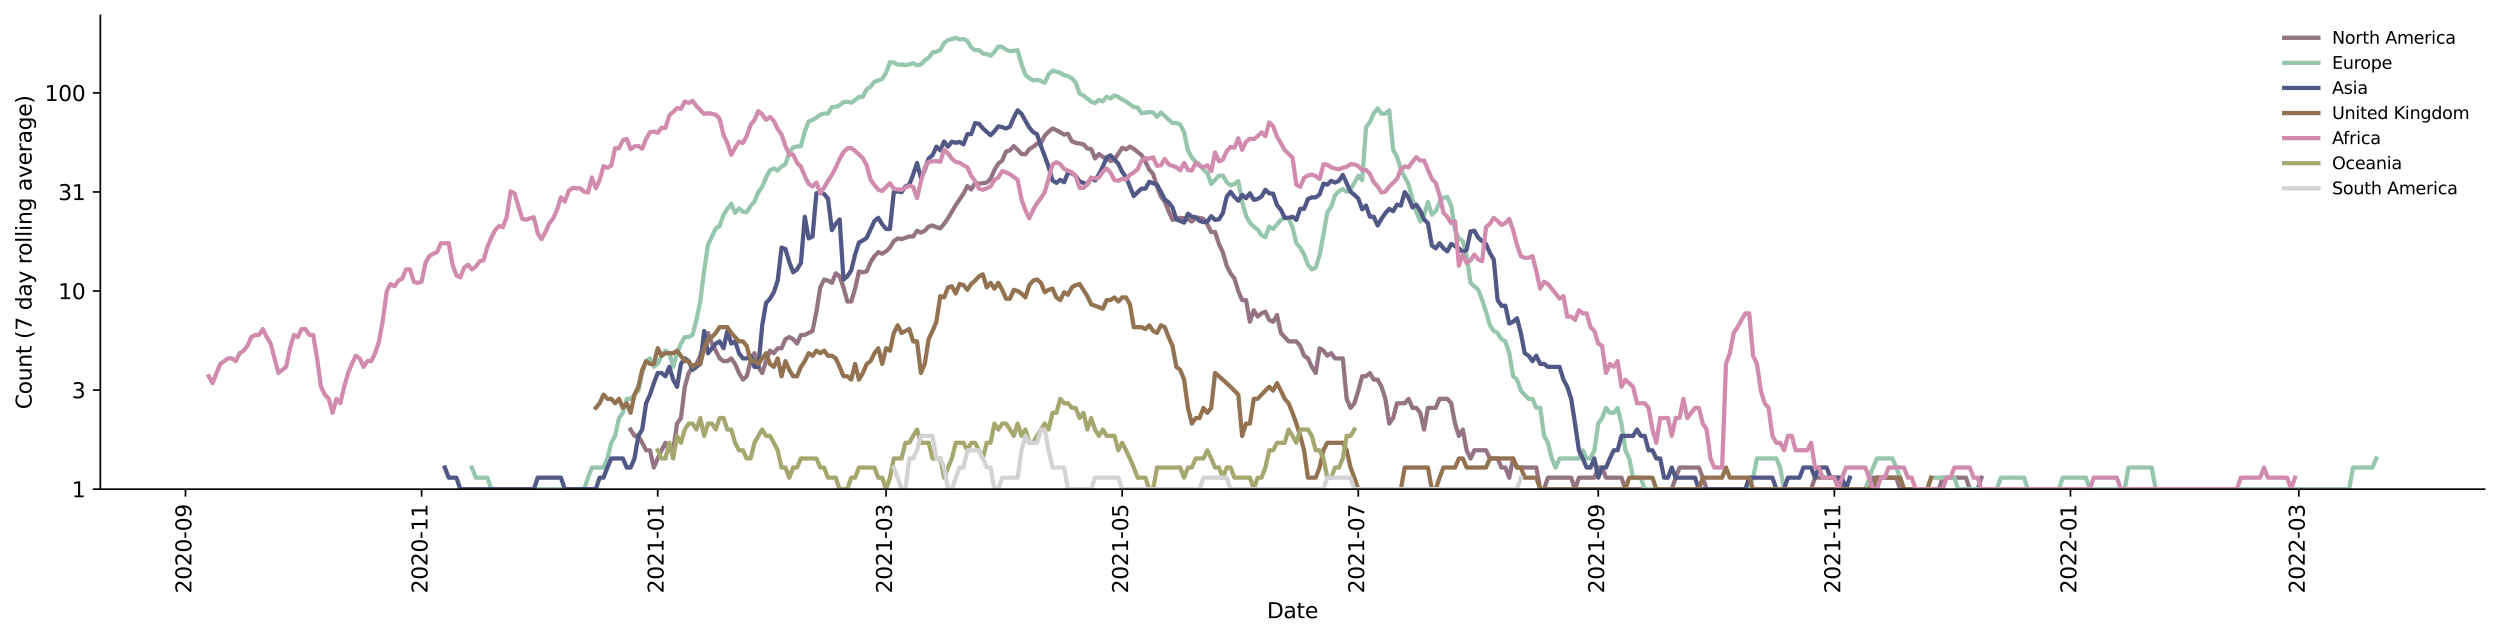 <?xml version="1.0" encoding="utf-8" standalone="no"?>
<!DOCTYPE svg PUBLIC "-//W3C//DTD SVG 1.1//EN"
  "http://www.w3.org/Graphics/SVG/1.1/DTD/svg11.dtd">
<svg xmlns:xlink="http://www.w3.org/1999/xlink" width="1170.166pt" height="298.621pt" viewBox="0 0 1170.166 298.621" xmlns="http://www.w3.org/2000/svg" version="1.1">
 <defs>
  <style type="text/css">*{stroke-linejoin: round; stroke-linecap: butt}</style>
 </defs>
 <g id="figure_1">
  <g id="patch_1">
   <path d="M 0 298.621 
L 1170.166 298.621 
L 1170.166 0 
L 0 0 
z
" style="fill: #ffffff"/>
  </g>
  <g id="axes_1">
   <g id="patch_2">
    <path d="M 46.966 228.96 
L 1162.966 228.96 
L 1162.966 7.2 
L 46.966 7.2 
z
" style="fill: #ffffff"/>
   </g>
   <g id="matplotlib.axis_1">
    <g id="xtick_1">
     <g id="line2d_1">
      <defs>
       <path id="m100b9bb8a9" d="M 0 0 
L 0 3.5 
" style="stroke: #000000; stroke-width: 0.8"/>
      </defs>
      <g>
       <use xlink:href="#m100b9bb8a9" x="86.823" y="228.96" style="stroke: #000000; stroke-width: 0.8"/>
      </g>
     </g>
     <g id="text_1">
      <!-- 2020-09 -->
      <g transform="translate(89.582 277.743)rotate(-90)scale(0.1 -0.1)">
       <defs>
        <path id="DejaVuSans-32" d="M 1228 531 
L 3431 531 
L 3431 0 
L 469 0 
L 469 531 
Q 828 903 1448 1529 
Q 2069 2156 2228 2338 
Q 2531 2678 2651 2914 
Q 2772 3150 2772 3378 
Q 2772 3750 2511 3984 
Q 2250 4219 1831 4219 
Q 1534 4219 1204 4116 
Q 875 4013 500 3803 
L 500 4441 
Q 881 4594 1212 4672 
Q 1544 4750 1819 4750 
Q 2544 4750 2975 4387 
Q 3406 4025 3406 3419 
Q 3406 3131 3298 2873 
Q 3191 2616 2906 2266 
Q 2828 2175 2409 1742 
Q 1991 1309 1228 531 
z
" transform="scale(0.016)"/>
        <path id="DejaVuSans-30" d="M 2034 4250 
Q 1547 4250 1301 3770 
Q 1056 3291 1056 2328 
Q 1056 1369 1301 889 
Q 1547 409 2034 409 
Q 2525 409 2770 889 
Q 3016 1369 3016 2328 
Q 3016 3291 2770 3770 
Q 2525 4250 2034 4250 
z
M 2034 4750 
Q 2819 4750 3233 4129 
Q 3647 3509 3647 2328 
Q 3647 1150 3233 529 
Q 2819 -91 2034 -91 
Q 1250 -91 836 529 
Q 422 1150 422 2328 
Q 422 3509 836 4129 
Q 1250 4750 2034 4750 
z
" transform="scale(0.016)"/>
        <path id="DejaVuSans-2d" d="M 313 2009 
L 1997 2009 
L 1997 1497 
L 313 1497 
L 313 2009 
z
" transform="scale(0.016)"/>
        <path id="DejaVuSans-39" d="M 703 97 
L 703 672 
Q 941 559 1184 500 
Q 1428 441 1663 441 
Q 2288 441 2617 861 
Q 2947 1281 2994 2138 
Q 2813 1869 2534 1725 
Q 2256 1581 1919 1581 
Q 1219 1581 811 2004 
Q 403 2428 403 3163 
Q 403 3881 828 4315 
Q 1253 4750 1959 4750 
Q 2769 4750 3195 4129 
Q 3622 3509 3622 2328 
Q 3622 1225 3098 567 
Q 2575 -91 1691 -91 
Q 1453 -91 1209 -44 
Q 966 3 703 97 
z
M 1959 2075 
Q 2384 2075 2632 2365 
Q 2881 2656 2881 3163 
Q 2881 3666 2632 3958 
Q 2384 4250 1959 4250 
Q 1534 4250 1286 3958 
Q 1038 3666 1038 3163 
Q 1038 2656 1286 2365 
Q 1534 2075 1959 2075 
z
" transform="scale(0.016)"/>
       </defs>
       <use xlink:href="#DejaVuSans-32"/>
       <use xlink:href="#DejaVuSans-30" x="63.623"/>
       <use xlink:href="#DejaVuSans-32" x="127.246"/>
       <use xlink:href="#DejaVuSans-30" x="190.869"/>
       <use xlink:href="#DejaVuSans-2d" x="254.492"/>
       <use xlink:href="#DejaVuSans-30" x="290.576"/>
       <use xlink:href="#DejaVuSans-39" x="354.199"/>
      </g>
     </g>
    </g>
    <g id="xtick_2">
     <g id="line2d_2">
      <g>
       <use xlink:href="#m100b9bb8a9" x="197.336" y="228.96" style="stroke: #000000; stroke-width: 0.8"/>
      </g>
     </g>
     <g id="text_2">
      <!-- 2020-11 -->
      <g transform="translate(200.095 277.743)rotate(-90)scale(0.1 -0.1)">
       <defs>
        <path id="DejaVuSans-31" d="M 794 531 
L 1825 531 
L 1825 4091 
L 703 3866 
L 703 4441 
L 1819 4666 
L 2450 4666 
L 2450 531 
L 3481 531 
L 3481 0 
L 794 0 
L 794 531 
z
" transform="scale(0.016)"/>
       </defs>
       <use xlink:href="#DejaVuSans-32"/>
       <use xlink:href="#DejaVuSans-30" x="63.623"/>
       <use xlink:href="#DejaVuSans-32" x="127.246"/>
       <use xlink:href="#DejaVuSans-30" x="190.869"/>
       <use xlink:href="#DejaVuSans-2d" x="254.492"/>
       <use xlink:href="#DejaVuSans-31" x="290.576"/>
       <use xlink:href="#DejaVuSans-31" x="354.199"/>
      </g>
     </g>
    </g>
    <g id="xtick_3">
     <g id="line2d_3">
      <g>
       <use xlink:href="#m100b9bb8a9" x="307.849" y="228.96" style="stroke: #000000; stroke-width: 0.8"/>
      </g>
     </g>
     <g id="text_3">
      <!-- 2021-01 -->
      <g transform="translate(310.608 277.743)rotate(-90)scale(0.1 -0.1)">
       <use xlink:href="#DejaVuSans-32"/>
       <use xlink:href="#DejaVuSans-30" x="63.623"/>
       <use xlink:href="#DejaVuSans-32" x="127.246"/>
       <use xlink:href="#DejaVuSans-31" x="190.869"/>
       <use xlink:href="#DejaVuSans-2d" x="254.492"/>
       <use xlink:href="#DejaVuSans-30" x="290.576"/>
       <use xlink:href="#DejaVuSans-31" x="354.199"/>
      </g>
     </g>
    </g>
    <g id="xtick_4">
     <g id="line2d_4">
      <g>
       <use xlink:href="#m100b9bb8a9" x="414.738" y="228.96" style="stroke: #000000; stroke-width: 0.8"/>
      </g>
     </g>
     <g id="text_4">
      <!-- 2021-03 -->
      <g transform="translate(417.498 277.743)rotate(-90)scale(0.1 -0.1)">
       <defs>
        <path id="DejaVuSans-33" d="M 2597 2516 
Q 3050 2419 3304 2112 
Q 3559 1806 3559 1356 
Q 3559 666 3084 287 
Q 2609 -91 1734 -91 
Q 1441 -91 1130 -33 
Q 819 25 488 141 
L 488 750 
Q 750 597 1062 519 
Q 1375 441 1716 441 
Q 2309 441 2620 675 
Q 2931 909 2931 1356 
Q 2931 1769 2642 2001 
Q 2353 2234 1838 2234 
L 1294 2234 
L 1294 2753 
L 1863 2753 
Q 2328 2753 2575 2939 
Q 2822 3125 2822 3475 
Q 2822 3834 2567 4026 
Q 2313 4219 1838 4219 
Q 1578 4219 1281 4162 
Q 984 4106 628 3988 
L 628 4550 
Q 988 4650 1302 4700 
Q 1616 4750 1894 4750 
Q 2613 4750 3031 4423 
Q 3450 4097 3450 3541 
Q 3450 3153 3228 2886 
Q 3006 2619 2597 2516 
z
" transform="scale(0.016)"/>
       </defs>
       <use xlink:href="#DejaVuSans-32"/>
       <use xlink:href="#DejaVuSans-30" x="63.623"/>
       <use xlink:href="#DejaVuSans-32" x="127.246"/>
       <use xlink:href="#DejaVuSans-31" x="190.869"/>
       <use xlink:href="#DejaVuSans-2d" x="254.492"/>
       <use xlink:href="#DejaVuSans-30" x="290.576"/>
       <use xlink:href="#DejaVuSans-33" x="354.199"/>
      </g>
     </g>
    </g>
    <g id="xtick_5">
     <g id="line2d_5">
      <g>
       <use xlink:href="#m100b9bb8a9" x="525.251" y="228.96" style="stroke: #000000; stroke-width: 0.8"/>
      </g>
     </g>
     <g id="text_5">
      <!-- 2021-05 -->
      <g transform="translate(528.011 277.743)rotate(-90)scale(0.1 -0.1)">
       <defs>
        <path id="DejaVuSans-35" d="M 691 4666 
L 3169 4666 
L 3169 4134 
L 1269 4134 
L 1269 2991 
Q 1406 3038 1543 3061 
Q 1681 3084 1819 3084 
Q 2600 3084 3056 2656 
Q 3513 2228 3513 1497 
Q 3513 744 3044 326 
Q 2575 -91 1722 -91 
Q 1428 -91 1123 -41 
Q 819 9 494 109 
L 494 744 
Q 775 591 1075 516 
Q 1375 441 1709 441 
Q 2250 441 2565 725 
Q 2881 1009 2881 1497 
Q 2881 1984 2565 2268 
Q 2250 2553 1709 2553 
Q 1456 2553 1204 2497 
Q 953 2441 691 2322 
L 691 4666 
z
" transform="scale(0.016)"/>
       </defs>
       <use xlink:href="#DejaVuSans-32"/>
       <use xlink:href="#DejaVuSans-30" x="63.623"/>
       <use xlink:href="#DejaVuSans-32" x="127.246"/>
       <use xlink:href="#DejaVuSans-31" x="190.869"/>
       <use xlink:href="#DejaVuSans-2d" x="254.492"/>
       <use xlink:href="#DejaVuSans-30" x="290.576"/>
       <use xlink:href="#DejaVuSans-35" x="354.199"/>
      </g>
     </g>
    </g>
    <g id="xtick_6">
     <g id="line2d_6">
      <g>
       <use xlink:href="#m100b9bb8a9" x="635.764" y="228.96" style="stroke: #000000; stroke-width: 0.8"/>
      </g>
     </g>
     <g id="text_6">
      <!-- 2021-07 -->
      <g transform="translate(638.524 277.743)rotate(-90)scale(0.1 -0.1)">
       <defs>
        <path id="DejaVuSans-37" d="M 525 4666 
L 3525 4666 
L 3525 4397 
L 1831 0 
L 1172 0 
L 2766 4134 
L 525 4134 
L 525 4666 
z
" transform="scale(0.016)"/>
       </defs>
       <use xlink:href="#DejaVuSans-32"/>
       <use xlink:href="#DejaVuSans-30" x="63.623"/>
       <use xlink:href="#DejaVuSans-32" x="127.246"/>
       <use xlink:href="#DejaVuSans-31" x="190.869"/>
       <use xlink:href="#DejaVuSans-2d" x="254.492"/>
       <use xlink:href="#DejaVuSans-30" x="290.576"/>
       <use xlink:href="#DejaVuSans-37" x="354.199"/>
      </g>
     </g>
    </g>
    <g id="xtick_7">
     <g id="line2d_7">
      <g>
       <use xlink:href="#m100b9bb8a9" x="748.089" y="228.96" style="stroke: #000000; stroke-width: 0.8"/>
      </g>
     </g>
     <g id="text_7">
      <!-- 2021-09 -->
      <g transform="translate(750.848 277.743)rotate(-90)scale(0.1 -0.1)">
       <use xlink:href="#DejaVuSans-32"/>
       <use xlink:href="#DejaVuSans-30" x="63.623"/>
       <use xlink:href="#DejaVuSans-32" x="127.246"/>
       <use xlink:href="#DejaVuSans-31" x="190.869"/>
       <use xlink:href="#DejaVuSans-2d" x="254.492"/>
       <use xlink:href="#DejaVuSans-30" x="290.576"/>
       <use xlink:href="#DejaVuSans-39" x="354.199"/>
      </g>
     </g>
    </g>
    <g id="xtick_8">
     <g id="line2d_8">
      <g>
       <use xlink:href="#m100b9bb8a9" x="858.602" y="228.96" style="stroke: #000000; stroke-width: 0.8"/>
      </g>
     </g>
     <g id="text_8">
      <!-- 2021-11 -->
      <g transform="translate(861.361 277.743)rotate(-90)scale(0.1 -0.1)">
       <use xlink:href="#DejaVuSans-32"/>
       <use xlink:href="#DejaVuSans-30" x="63.623"/>
       <use xlink:href="#DejaVuSans-32" x="127.246"/>
       <use xlink:href="#DejaVuSans-31" x="190.869"/>
       <use xlink:href="#DejaVuSans-2d" x="254.492"/>
       <use xlink:href="#DejaVuSans-31" x="290.576"/>
       <use xlink:href="#DejaVuSans-31" x="354.199"/>
      </g>
     </g>
    </g>
    <g id="xtick_9">
     <g id="line2d_9">
      <g>
       <use xlink:href="#m100b9bb8a9" x="969.115" y="228.96" style="stroke: #000000; stroke-width: 0.8"/>
      </g>
     </g>
     <g id="text_9">
      <!-- 2022-01 -->
      <g transform="translate(971.874 277.743)rotate(-90)scale(0.1 -0.1)">
       <use xlink:href="#DejaVuSans-32"/>
       <use xlink:href="#DejaVuSans-30" x="63.623"/>
       <use xlink:href="#DejaVuSans-32" x="127.246"/>
       <use xlink:href="#DejaVuSans-32" x="190.869"/>
       <use xlink:href="#DejaVuSans-2d" x="254.492"/>
       <use xlink:href="#DejaVuSans-30" x="290.576"/>
       <use xlink:href="#DejaVuSans-31" x="354.199"/>
      </g>
     </g>
    </g>
    <g id="xtick_10">
     <g id="line2d_10">
      <g>
       <use xlink:href="#m100b9bb8a9" x="1076.005" y="228.96" style="stroke: #000000; stroke-width: 0.8"/>
      </g>
     </g>
     <g id="text_10">
      <!-- 2022-03 -->
      <g transform="translate(1078.764 277.743)rotate(-90)scale(0.1 -0.1)">
       <use xlink:href="#DejaVuSans-32"/>
       <use xlink:href="#DejaVuSans-30" x="63.623"/>
       <use xlink:href="#DejaVuSans-32" x="127.246"/>
       <use xlink:href="#DejaVuSans-32" x="190.869"/>
       <use xlink:href="#DejaVuSans-2d" x="254.492"/>
       <use xlink:href="#DejaVuSans-30" x="290.576"/>
       <use xlink:href="#DejaVuSans-33" x="354.199"/>
      </g>
     </g>
    </g>
    <g id="text_11">
     <!-- Date -->
     <g transform="translate(593.015 289.341)scale(0.1 -0.1)">
      <defs>
       <path id="DejaVuSans-44" d="M 1259 4147 
L 1259 519 
L 2022 519 
Q 2988 519 3436 956 
Q 3884 1394 3884 2338 
Q 3884 3275 3436 3711 
Q 2988 4147 2022 4147 
L 1259 4147 
z
M 628 4666 
L 1925 4666 
Q 3281 4666 3915 4102 
Q 4550 3538 4550 2338 
Q 4550 1131 3912 565 
Q 3275 0 1925 0 
L 628 0 
L 628 4666 
z
" transform="scale(0.016)"/>
       <path id="DejaVuSans-61" d="M 2194 1759 
Q 1497 1759 1228 1600 
Q 959 1441 959 1056 
Q 959 750 1161 570 
Q 1363 391 1709 391 
Q 2188 391 2477 730 
Q 2766 1069 2766 1631 
L 2766 1759 
L 2194 1759 
z
M 3341 1997 
L 3341 0 
L 2766 0 
L 2766 531 
Q 2569 213 2275 61 
Q 1981 -91 1556 -91 
Q 1019 -91 701 211 
Q 384 513 384 1019 
Q 384 1609 779 1909 
Q 1175 2209 1959 2209 
L 2766 2209 
L 2766 2266 
Q 2766 2663 2505 2880 
Q 2244 3097 1772 3097 
Q 1472 3097 1187 3025 
Q 903 2953 641 2809 
L 641 3341 
Q 956 3463 1253 3523 
Q 1550 3584 1831 3584 
Q 2591 3584 2966 3190 
Q 3341 2797 3341 1997 
z
" transform="scale(0.016)"/>
       <path id="DejaVuSans-74" d="M 1172 4494 
L 1172 3500 
L 2356 3500 
L 2356 3053 
L 1172 3053 
L 1172 1153 
Q 1172 725 1289 603 
Q 1406 481 1766 481 
L 2356 481 
L 2356 0 
L 1766 0 
Q 1100 0 847 248 
Q 594 497 594 1153 
L 594 3053 
L 172 3053 
L 172 3500 
L 594 3500 
L 594 4494 
L 1172 4494 
z
" transform="scale(0.016)"/>
       <path id="DejaVuSans-65" d="M 3597 1894 
L 3597 1613 
L 953 1613 
Q 991 1019 1311 708 
Q 1631 397 2203 397 
Q 2534 397 2845 478 
Q 3156 559 3463 722 
L 3463 178 
Q 3153 47 2828 -22 
Q 2503 -91 2169 -91 
Q 1331 -91 842 396 
Q 353 884 353 1716 
Q 353 2575 817 3079 
Q 1281 3584 2069 3584 
Q 2775 3584 3186 3129 
Q 3597 2675 3597 1894 
z
M 3022 2063 
Q 3016 2534 2758 2815 
Q 2500 3097 2075 3097 
Q 1594 3097 1305 2825 
Q 1016 2553 972 2059 
L 3022 2063 
z
" transform="scale(0.016)"/>
      </defs>
      <use xlink:href="#DejaVuSans-44"/>
      <use xlink:href="#DejaVuSans-61" x="77.002"/>
      <use xlink:href="#DejaVuSans-74" x="138.281"/>
      <use xlink:href="#DejaVuSans-65" x="177.49"/>
     </g>
    </g>
   </g>
   <g id="matplotlib.axis_2">
    <g id="ytick_1">
     <g id="line2d_11">
      <defs>
       <path id="m96919086b1" d="M 0 0 
L -3.5 0 
" style="stroke: #000000; stroke-width: 0.8"/>
      </defs>
      <g>
       <use xlink:href="#m96919086b1" x="46.966" y="228.96" style="stroke: #000000; stroke-width: 0.8"/>
      </g>
     </g>
     <g id="text_12">
      <!-- 1 -->
      <g transform="translate(33.603 232.759)scale(0.1 -0.1)">
       <use xlink:href="#DejaVuSans-31"/>
      </g>
     </g>
    </g>
    <g id="ytick_2">
     <g id="line2d_12">
      <g>
       <use xlink:href="#m96919086b1" x="46.966" y="182.592" style="stroke: #000000; stroke-width: 0.8"/>
      </g>
     </g>
     <g id="text_13">
      <!-- 3 -->
      <g transform="translate(33.603 186.391)scale(0.1 -0.1)">
       <use xlink:href="#DejaVuSans-33"/>
      </g>
     </g>
    </g>
    <g id="ytick_3">
     <g id="line2d_13">
      <g>
       <use xlink:href="#m96919086b1" x="46.966" y="136.225" style="stroke: #000000; stroke-width: 0.8"/>
      </g>
     </g>
     <g id="text_14">
      <!-- 10 -->
      <g transform="translate(27.241 140.024)scale(0.1 -0.1)">
       <use xlink:href="#DejaVuSans-31"/>
       <use xlink:href="#DejaVuSans-30" x="63.623"/>
      </g>
     </g>
    </g>
    <g id="ytick_4">
     <g id="line2d_14">
      <g>
       <use xlink:href="#m96919086b1" x="46.966" y="89.857" style="stroke: #000000; stroke-width: 0.8"/>
      </g>
     </g>
     <g id="text_15">
      <!-- 31 -->
      <g transform="translate(27.241 93.656)scale(0.1 -0.1)">
       <use xlink:href="#DejaVuSans-33"/>
       <use xlink:href="#DejaVuSans-31" x="63.623"/>
      </g>
     </g>
    </g>
    <g id="ytick_5">
     <g id="line2d_15">
      <g>
       <use xlink:href="#m96919086b1" x="46.966" y="43.489" style="stroke: #000000; stroke-width: 0.8"/>
      </g>
     </g>
     <g id="text_16">
      <!-- 100 -->
      <g transform="translate(20.878 47.288)scale(0.1 -0.1)">
       <use xlink:href="#DejaVuSans-31"/>
       <use xlink:href="#DejaVuSans-30" x="63.623"/>
       <use xlink:href="#DejaVuSans-30" x="127.246"/>
      </g>
     </g>
    </g>
    <g id="text_17">
     <!-- Count (7 day rolling average) -->
     <g transform="translate(14.798 191.548)rotate(-90)scale(0.1 -0.1)">
      <defs>
       <path id="DejaVuSans-43" d="M 4122 4306 
L 4122 3641 
Q 3803 3938 3442 4084 
Q 3081 4231 2675 4231 
Q 1875 4231 1450 3742 
Q 1025 3253 1025 2328 
Q 1025 1406 1450 917 
Q 1875 428 2675 428 
Q 3081 428 3442 575 
Q 3803 722 4122 1019 
L 4122 359 
Q 3791 134 3420 21 
Q 3050 -91 2638 -91 
Q 1578 -91 968 557 
Q 359 1206 359 2328 
Q 359 3453 968 4101 
Q 1578 4750 2638 4750 
Q 3056 4750 3426 4639 
Q 3797 4528 4122 4306 
z
" transform="scale(0.016)"/>
       <path id="DejaVuSans-6f" d="M 1959 3097 
Q 1497 3097 1228 2736 
Q 959 2375 959 1747 
Q 959 1119 1226 758 
Q 1494 397 1959 397 
Q 2419 397 2687 759 
Q 2956 1122 2956 1747 
Q 2956 2369 2687 2733 
Q 2419 3097 1959 3097 
z
M 1959 3584 
Q 2709 3584 3137 3096 
Q 3566 2609 3566 1747 
Q 3566 888 3137 398 
Q 2709 -91 1959 -91 
Q 1206 -91 779 398 
Q 353 888 353 1747 
Q 353 2609 779 3096 
Q 1206 3584 1959 3584 
z
" transform="scale(0.016)"/>
       <path id="DejaVuSans-75" d="M 544 1381 
L 544 3500 
L 1119 3500 
L 1119 1403 
Q 1119 906 1312 657 
Q 1506 409 1894 409 
Q 2359 409 2629 706 
Q 2900 1003 2900 1516 
L 2900 3500 
L 3475 3500 
L 3475 0 
L 2900 0 
L 2900 538 
Q 2691 219 2414 64 
Q 2138 -91 1772 -91 
Q 1169 -91 856 284 
Q 544 659 544 1381 
z
M 1991 3584 
L 1991 3584 
z
" transform="scale(0.016)"/>
       <path id="DejaVuSans-6e" d="M 3513 2113 
L 3513 0 
L 2938 0 
L 2938 2094 
Q 2938 2591 2744 2837 
Q 2550 3084 2163 3084 
Q 1697 3084 1428 2787 
Q 1159 2491 1159 1978 
L 1159 0 
L 581 0 
L 581 3500 
L 1159 3500 
L 1159 2956 
Q 1366 3272 1645 3428 
Q 1925 3584 2291 3584 
Q 2894 3584 3203 3211 
Q 3513 2838 3513 2113 
z
" transform="scale(0.016)"/>
       <path id="DejaVuSans-20" transform="scale(0.016)"/>
       <path id="DejaVuSans-28" d="M 1984 4856 
Q 1566 4138 1362 3434 
Q 1159 2731 1159 2009 
Q 1159 1288 1364 580 
Q 1569 -128 1984 -844 
L 1484 -844 
Q 1016 -109 783 600 
Q 550 1309 550 2009 
Q 550 2706 781 3412 
Q 1013 4119 1484 4856 
L 1984 4856 
z
" transform="scale(0.016)"/>
       <path id="DejaVuSans-64" d="M 2906 2969 
L 2906 4863 
L 3481 4863 
L 3481 0 
L 2906 0 
L 2906 525 
Q 2725 213 2448 61 
Q 2172 -91 1784 -91 
Q 1150 -91 751 415 
Q 353 922 353 1747 
Q 353 2572 751 3078 
Q 1150 3584 1784 3584 
Q 2172 3584 2448 3432 
Q 2725 3281 2906 2969 
z
M 947 1747 
Q 947 1113 1208 752 
Q 1469 391 1925 391 
Q 2381 391 2643 752 
Q 2906 1113 2906 1747 
Q 2906 2381 2643 2742 
Q 2381 3103 1925 3103 
Q 1469 3103 1208 2742 
Q 947 2381 947 1747 
z
" transform="scale(0.016)"/>
       <path id="DejaVuSans-79" d="M 2059 -325 
Q 1816 -950 1584 -1140 
Q 1353 -1331 966 -1331 
L 506 -1331 
L 506 -850 
L 844 -850 
Q 1081 -850 1212 -737 
Q 1344 -625 1503 -206 
L 1606 56 
L 191 3500 
L 800 3500 
L 1894 763 
L 2988 3500 
L 3597 3500 
L 2059 -325 
z
" transform="scale(0.016)"/>
       <path id="DejaVuSans-72" d="M 2631 2963 
Q 2534 3019 2420 3045 
Q 2306 3072 2169 3072 
Q 1681 3072 1420 2755 
Q 1159 2438 1159 1844 
L 1159 0 
L 581 0 
L 581 3500 
L 1159 3500 
L 1159 2956 
Q 1341 3275 1631 3429 
Q 1922 3584 2338 3584 
Q 2397 3584 2469 3576 
Q 2541 3569 2628 3553 
L 2631 2963 
z
" transform="scale(0.016)"/>
       <path id="DejaVuSans-6c" d="M 603 4863 
L 1178 4863 
L 1178 0 
L 603 0 
L 603 4863 
z
" transform="scale(0.016)"/>
       <path id="DejaVuSans-69" d="M 603 3500 
L 1178 3500 
L 1178 0 
L 603 0 
L 603 3500 
z
M 603 4863 
L 1178 4863 
L 1178 4134 
L 603 4134 
L 603 4863 
z
" transform="scale(0.016)"/>
       <path id="DejaVuSans-67" d="M 2906 1791 
Q 2906 2416 2648 2759 
Q 2391 3103 1925 3103 
Q 1463 3103 1205 2759 
Q 947 2416 947 1791 
Q 947 1169 1205 825 
Q 1463 481 1925 481 
Q 2391 481 2648 825 
Q 2906 1169 2906 1791 
z
M 3481 434 
Q 3481 -459 3084 -895 
Q 2688 -1331 1869 -1331 
Q 1566 -1331 1297 -1286 
Q 1028 -1241 775 -1147 
L 775 -588 
Q 1028 -725 1275 -790 
Q 1522 -856 1778 -856 
Q 2344 -856 2625 -561 
Q 2906 -266 2906 331 
L 2906 616 
Q 2728 306 2450 153 
Q 2172 0 1784 0 
Q 1141 0 747 490 
Q 353 981 353 1791 
Q 353 2603 747 3093 
Q 1141 3584 1784 3584 
Q 2172 3584 2450 3431 
Q 2728 3278 2906 2969 
L 2906 3500 
L 3481 3500 
L 3481 434 
z
" transform="scale(0.016)"/>
       <path id="DejaVuSans-76" d="M 191 3500 
L 800 3500 
L 1894 563 
L 2988 3500 
L 3597 3500 
L 2284 0 
L 1503 0 
L 191 3500 
z
" transform="scale(0.016)"/>
       <path id="DejaVuSans-29" d="M 513 4856 
L 1013 4856 
Q 1481 4119 1714 3412 
Q 1947 2706 1947 2009 
Q 1947 1309 1714 600 
Q 1481 -109 1013 -844 
L 513 -844 
Q 928 -128 1133 580 
Q 1338 1288 1338 2009 
Q 1338 2731 1133 3434 
Q 928 4138 513 4856 
z
" transform="scale(0.016)"/>
      </defs>
      <use xlink:href="#DejaVuSans-43"/>
      <use xlink:href="#DejaVuSans-6f" x="69.824"/>
      <use xlink:href="#DejaVuSans-75" x="131.006"/>
      <use xlink:href="#DejaVuSans-6e" x="194.385"/>
      <use xlink:href="#DejaVuSans-74" x="257.764"/>
      <use xlink:href="#DejaVuSans-20" x="296.973"/>
      <use xlink:href="#DejaVuSans-28" x="328.76"/>
      <use xlink:href="#DejaVuSans-37" x="367.773"/>
      <use xlink:href="#DejaVuSans-20" x="431.396"/>
      <use xlink:href="#DejaVuSans-64" x="463.184"/>
      <use xlink:href="#DejaVuSans-61" x="526.66"/>
      <use xlink:href="#DejaVuSans-79" x="587.939"/>
      <use xlink:href="#DejaVuSans-20" x="647.119"/>
      <use xlink:href="#DejaVuSans-72" x="678.906"/>
      <use xlink:href="#DejaVuSans-6f" x="717.77"/>
      <use xlink:href="#DejaVuSans-6c" x="778.951"/>
      <use xlink:href="#DejaVuSans-6c" x="806.734"/>
      <use xlink:href="#DejaVuSans-69" x="834.518"/>
      <use xlink:href="#DejaVuSans-6e" x="862.301"/>
      <use xlink:href="#DejaVuSans-67" x="925.68"/>
      <use xlink:href="#DejaVuSans-20" x="989.156"/>
      <use xlink:href="#DejaVuSans-61" x="1020.943"/>
      <use xlink:href="#DejaVuSans-76" x="1082.223"/>
      <use xlink:href="#DejaVuSans-65" x="1141.402"/>
      <use xlink:href="#DejaVuSans-72" x="1202.926"/>
      <use xlink:href="#DejaVuSans-61" x="1244.039"/>
      <use xlink:href="#DejaVuSans-67" x="1305.318"/>
      <use xlink:href="#DejaVuSans-65" x="1368.795"/>
      <use xlink:href="#DejaVuSans-29" x="1430.318"/>
     </g>
    </g>
   </g>
   <g id="line2d_16">
    <path d="M 295.167 201.044 
L 296.979 204.029 
L 298.79 204.029 
L 300.602 207.252 
L 302.414 210.757 
L 304.225 210.757 
L 306.037 218.838 
L 307.849 214.595 
L 309.66 210.757 
L 311.472 207.252 
L 313.284 210.757 
L 315.095 210.757 
L 316.907 198.265 
L 318.719 195.666 
L 320.531 181.05 
L 322.342 174.592 
L 324.154 171.714 
L 325.966 170.349 
L 327.777 166.51 
L 329.589 160.829 
L 331.401 155.85 
L 333.212 160.829 
L 335.024 164.141 
L 336.836 167.75 
L 338.647 169.028 
L 340.459 169.028 
L 342.271 167.75 
L 344.083 170.349 
L 345.894 174.592 
L 347.706 177.692 
L 349.518 176.112 
L 351.329 169.028 
L 353.141 165.308 
L 354.953 171.714 
L 356.764 174.592 
L 358.576 169.028 
L 360.388 164.141 
L 362.199 165.308 
L 364.011 163.006 
L 365.823 163.006 
L 367.634 158.763 
L 369.446 157.768 
L 371.258 158.763 
L 373.07 160.829 
L 374.881 156.798 
L 376.693 156.798 
L 380.316 154.924 
L 382.128 145.937 
L 383.94 134.534 
L 385.751 130.847 
L 387.563 131.353 
L 389.375 132.386 
L 391.186 127.934 
L 392.998 129.364 
L 394.81 134.534 
L 396.621 141.112 
L 398.433 141.112 
L 400.245 135.09 
L 402.057 127.008 
L 403.868 127.468 
L 405.68 127.008 
L 407.492 122.673 
L 409.303 119.895 
L 411.115 118.021 
L 412.927 118.76 
L 414.738 117.657 
L 416.55 115.882 
L 418.362 112.873 
L 420.173 111.604 
L 421.985 111.917 
L 425.608 110.678 
L 427.42 110.678 
L 429.232 108.022 
L 431.044 108.888 
L 432.855 108.022 
L 434.667 106.07 
L 436.479 105.53 
L 438.29 106.343 
L 440.102 106.895 
L 441.914 104.732 
L 443.725 102.182 
L 447.349 96.009 
L 450.972 90.658 
L 452.784 87.107 
L 454.595 88.666 
L 456.407 85.606 
L 458.219 85.935 
L 460.031 85.77 
L 461.842 85.443 
L 463.654 83.688 
L 465.466 79.538 
L 467.277 76.554 
L 469.089 75.14 
L 470.901 70.948 
L 472.712 70.383 
L 474.524 68.412 
L 476.336 70.159 
L 478.147 72.102 
L 479.959 72.219 
L 481.771 69.826 
L 483.583 68.734 
L 485.394 67.254 
L 487.206 67.047 
L 489.018 63.491 
L 490.829 61.643 
L 492.641 60.137 
L 494.453 60.927 
L 498.076 63.021 
L 499.888 62.649 
L 501.699 66.128 
L 503.511 66.841 
L 507.134 67.567 
L 508.946 69.495 
L 510.758 69.826 
L 512.57 74.143 
L 514.381 72.102 
L 516.193 73.41 
L 518.005 74.266 
L 519.816 75.394 
L 521.628 74.638 
L 525.251 69.167 
L 527.063 69.936 
L 528.875 68.627 
L 530.686 69.715 
L 534.31 72.573 
L 536.121 75.649 
L 537.933 79.398 
L 539.745 81.412 
L 541.557 87.277 
L 543.368 91.978 
L 545.18 94.348 
L 546.992 98.864 
L 548.803 102.93 
L 552.427 101.936 
L 554.238 102.182 
L 556.05 102.68 
L 557.862 103.693 
L 559.673 101.936 
L 561.485 101.936 
L 563.297 102.43 
L 565.108 104.996 
L 566.92 108.597 
L 568.732 108.597 
L 570.544 114.182 
L 572.355 118.021 
L 574.167 124.352 
L 575.979 127.934 
L 577.79 130.346 
L 579.602 136.225 
L 581.414 140.468 
L 583.225 140.468 
L 585.037 150.589 
L 586.849 145.212 
L 588.66 148.196 
L 590.472 146.676 
L 592.284 145.937 
L 594.095 149.776 
L 595.907 150.589 
L 597.719 147.429 
L 599.531 155.85 
L 603.154 159.782 
L 606.777 159.782 
L 608.589 161.903 
L 610.401 166.51 
L 612.212 167.75 
L 614.024 171.714 
L 615.836 174.592 
L 617.647 163.006 
L 619.459 164.141 
L 621.271 166.51 
L 623.083 165.308 
L 624.894 167.75 
L 628.518 167.75 
L 630.329 186.679 
L 632.141 190.922 
L 633.953 188.745 
L 635.764 182.84 
L 637.576 176.112 
L 639.388 176.112 
L 641.199 174.592 
L 643.011 177.692 
L 644.823 177.692 
L 646.634 181.05 
L 648.446 186.679 
L 650.258 198.265 
L 652.07 195.666 
L 653.881 188.745 
L 657.505 188.745 
L 659.316 186.679 
L 661.128 190.922 
L 662.94 190.922 
L 664.751 193.224 
L 666.563 201.044 
L 668.375 190.922 
L 671.998 190.922 
L 673.81 186.679 
L 677.433 186.679 
L 679.245 188.745 
L 681.057 198.265 
L 682.868 204.029 
L 684.68 201.044 
L 686.492 210.757 
L 688.303 214.595 
L 690.115 210.757 
L 695.55 210.757 
L 697.362 214.595 
L 700.985 214.595 
L 702.797 218.838 
L 704.608 218.838 
L 706.42 223.582 
L 708.232 214.595 
L 710.044 218.838 
L 719.102 218.838 
L 720.914 228.96 
L 722.725 228.96 
L 724.537 223.582 
L 735.407 223.582 
L 737.219 228.96 
L 739.031 223.582 
L 746.277 223.582 
L 748.089 218.838 
L 749.901 218.838 
L 751.712 223.582 
L 758.959 223.582 
L 760.771 228.96 
L 782.511 228.96 
L 784.323 223.582 
L 786.134 218.838 
L 795.193 218.838 
L 797.005 223.582 
L 798.816 228.96 
L 847.732 228.96 
L 849.544 223.582 
L 860.414 223.582 
L 862.225 228.96 
L 874.907 228.96 
L 876.719 223.582 
L 887.589 223.582 
L 889.401 228.96 
L 907.518 228.96 
L 909.329 223.582 
L 920.199 223.582 
L 922.011 228.96 
L 925.634 228.96 
L 927.446 223.582 
L 927.446 223.582 
" clip-path="url(#pa117b6544a)" style="fill: none; stroke: #947383; stroke-width: 2; stroke-linecap: square"/>
   </g>
   <g id="line2d_17">
    <path d="M 220.888 218.838 
L 222.699 223.582 
L 228.134 223.582 
L 229.946 228.96 
L 273.427 228.96 
L 275.238 223.582 
L 277.05 218.838 
L 282.485 218.838 
L 284.297 214.595 
L 286.108 207.252 
L 287.92 204.029 
L 289.732 195.666 
L 291.544 193.224 
L 293.355 186.679 
L 295.167 186.679 
L 298.79 182.84 
L 300.602 174.592 
L 302.414 169.028 
L 304.225 167.75 
L 306.037 171.714 
L 307.849 170.349 
L 309.66 166.51 
L 311.472 164.141 
L 313.284 165.308 
L 315.095 171.714 
L 316.907 165.308 
L 318.719 160.829 
L 320.531 157.768 
L 322.342 157.768 
L 324.154 156.798 
L 325.966 149.776 
L 327.777 141.112 
L 329.589 126.553 
L 331.401 114.517 
L 335.024 106.895 
L 336.836 105.799 
L 338.647 100.489 
L 340.459 97.742 
L 342.271 95.378 
L 344.083 99.552 
L 345.894 97.521 
L 347.706 99.092 
L 349.518 99.321 
L 351.329 96.435 
L 353.141 94.348 
L 354.953 89.922 
L 356.764 87.448 
L 358.576 83.068 
L 360.388 79.679 
L 362.199 78.84 
L 364.011 79.821 
L 365.823 77.883 
L 367.634 76.816 
L 369.446 71.52 
L 371.258 68.95 
L 373.07 68.519 
L 374.881 68.412 
L 376.693 61.643 
L 378.505 56.799 
L 380.316 56.164 
L 382.128 55.075 
L 383.94 53.718 
L 385.751 53.129 
L 387.563 53.129 
L 389.375 50.17 
L 391.186 49.967 
L 392.998 49.363 
L 394.81 47.796 
L 396.621 47.605 
L 398.433 48.053 
L 400.245 46.847 
L 402.057 45.313 
L 403.868 45.374 
L 405.68 41.799 
L 407.492 40.55 
L 409.303 38.262 
L 411.115 37.661 
L 412.927 36.921 
L 414.738 34.044 
L 416.55 29.124 
L 418.362 29.286 
L 420.173 30.226 
L 421.985 30.226 
L 423.797 30.517 
L 425.608 30.144 
L 427.42 29.61 
L 429.232 30.601 
L 431.044 30.144 
L 432.855 28.287 
L 434.667 27.006 
L 436.479 24.596 
L 438.29 24.238 
L 440.102 23.39 
L 441.914 20.137 
L 443.725 18.775 
L 447.349 17.76 
L 449.16 18.496 
L 450.972 18.28 
L 452.784 19.182 
L 454.595 22.186 
L 456.407 23.495 
L 458.219 23.425 
L 460.031 25.066 
L 461.842 25.322 
L 463.654 26.062 
L 465.466 24.345 
L 467.277 21.781 
L 469.089 21.949 
L 470.901 23.251 
L 472.712 23.989 
L 476.336 23.53 
L 478.147 30.02 
L 479.959 35.058 
L 481.771 36.532 
L 483.583 37.611 
L 485.394 37.412 
L 487.206 37.91 
L 489.018 38.72 
L 490.829 34.826 
L 492.641 33.1 
L 496.264 34.09 
L 498.076 35.198 
L 499.888 35.622 
L 501.699 36.677 
L 503.511 38.618 
L 505.323 43.778 
L 507.134 44.716 
L 510.758 47.605 
L 512.57 48.247 
L 514.381 46.722 
L 516.193 47.414 
L 518.005 45.313 
L 519.816 46.104 
L 521.628 44.656 
L 523.44 45.374 
L 525.251 46.536 
L 527.063 47.541 
L 530.686 50.034 
L 532.498 50.374 
L 534.31 52.983 
L 536.121 52.765 
L 537.933 52.404 
L 539.745 52.692 
L 541.557 54.694 
L 543.368 52.692 
L 545.18 54.24 
L 546.992 56.007 
L 548.803 57.608 
L 550.615 57.527 
L 552.427 58.267 
L 554.238 61.915 
L 556.05 70.495 
L 557.862 73.775 
L 559.673 75.777 
L 561.485 76.948 
L 563.297 79.398 
L 565.108 80.972 
L 566.92 86.1 
L 570.544 82.307 
L 572.355 82.156 
L 574.167 85.28 
L 575.979 86.769 
L 577.79 86.1 
L 579.602 84.796 
L 581.414 94.552 
L 583.225 100.965 
L 585.037 104.209 
L 586.849 106.07 
L 588.66 107.454 
L 590.472 110.072 
L 592.284 110.984 
L 594.095 106.07 
L 595.907 107.174 
L 599.531 102.93 
L 601.342 101.936 
L 603.154 102.182 
L 604.966 106.343 
L 606.777 113.851 
L 608.589 115.882 
L 610.401 119.135 
L 612.212 123.925 
L 614.024 126.103 
L 615.836 125.218 
L 617.647 119.513 
L 619.459 109.773 
L 621.271 99.321 
L 623.083 96.866 
L 624.894 91.407 
L 626.706 89.559 
L 628.518 88.49 
L 630.329 89.74 
L 632.141 88.666 
L 633.953 85.606 
L 635.764 82.307 
L 637.576 84.317 
L 639.388 59.532 
L 641.199 57.121 
L 643.011 53.056 
L 644.823 50.717 
L 646.634 53.275 
L 648.446 53.202 
L 650.258 51.622 
L 652.07 70.048 
L 653.881 73.41 
L 655.693 79.258 
L 657.505 82.915 
L 659.316 86.266 
L 661.128 93.344 
L 662.94 99.092 
L 664.751 103.693 
L 666.563 100.489 
L 668.375 94.552 
L 670.186 100.489 
L 671.998 98.864 
L 673.81 94.757 
L 675.621 92.558 
L 677.433 92.171 
L 679.245 96.222 
L 681.057 107.737 
L 682.868 111.604 
L 684.68 112.873 
L 686.492 119.895 
L 688.303 132.386 
L 691.927 135.653 
L 693.738 140.468 
L 695.55 145.937 
L 697.362 152.268 
L 699.173 154.924 
L 700.985 155.85 
L 702.797 158.763 
L 704.608 159.782 
L 706.42 165.308 
L 708.232 176.112 
L 710.044 177.692 
L 711.855 182.84 
L 715.479 186.679 
L 717.29 186.679 
L 719.102 190.922 
L 720.914 190.922 
L 722.725 204.029 
L 724.537 207.252 
L 726.349 214.595 
L 728.16 218.838 
L 729.972 214.595 
L 739.031 214.595 
L 740.842 210.757 
L 742.654 214.595 
L 744.466 214.595 
L 746.277 210.757 
L 748.089 198.265 
L 749.901 195.666 
L 751.712 190.922 
L 753.524 193.224 
L 755.336 193.224 
L 757.147 190.922 
L 758.959 198.265 
L 760.771 210.757 
L 762.583 214.595 
L 764.394 223.582 
L 768.018 223.582 
L 769.829 228.96 
L 818.745 228.96 
L 820.557 223.582 
L 822.368 214.595 
L 831.427 214.595 
L 833.238 218.838 
L 835.05 228.96 
L 873.095 228.96 
L 874.907 223.582 
L 876.719 218.838 
L 878.531 214.595 
L 885.777 214.595 
L 887.589 218.838 
L 889.401 223.582 
L 891.212 228.96 
L 902.083 228.96 
L 903.894 223.582 
L 914.764 223.582 
L 916.576 228.96 
L 934.693 228.96 
L 936.505 223.582 
L 947.375 223.582 
L 949.186 228.96 
L 963.68 228.96 
L 965.492 223.582 
L 976.362 223.582 
L 978.173 228.96 
L 994.479 228.96 
L 996.29 218.838 
L 1007.16 218.838 
L 1008.972 228.96 
L 1099.557 228.96 
L 1101.368 218.838 
L 1110.427 218.838 
L 1112.238 214.595 
L 1112.238 214.595 
" clip-path="url(#pa117b6544a)" style="fill: none; stroke: #96c6ad; stroke-width: 2; stroke-linecap: square"/>
   </g>
   <g id="line2d_18">
    <path d="M 208.206 218.838 
L 210.018 223.582 
L 213.641 223.582 
L 215.453 228.96 
L 249.875 228.96 
L 251.686 223.582 
L 262.557 223.582 
L 264.368 228.96 
L 278.862 228.96 
L 280.673 223.582 
L 282.485 223.582 
L 284.297 218.838 
L 286.108 214.595 
L 291.544 214.595 
L 293.355 218.838 
L 295.167 218.838 
L 296.979 214.595 
L 298.79 204.029 
L 300.602 201.044 
L 302.414 188.745 
L 304.225 184.714 
L 306.037 179.336 
L 307.849 174.592 
L 309.66 174.592 
L 311.472 176.112 
L 313.284 171.714 
L 315.095 177.692 
L 316.907 181.05 
L 318.719 170.349 
L 320.531 167.75 
L 322.342 169.028 
L 324.154 173.128 
L 327.777 170.349 
L 329.589 154.924 
L 331.401 165.308 
L 335.024 160.829 
L 336.836 159.782 
L 338.647 163.006 
L 340.459 154.924 
L 342.271 160.829 
L 344.083 159.782 
L 345.894 165.308 
L 347.706 167.75 
L 349.518 167.75 
L 351.329 166.51 
L 353.141 171.714 
L 354.953 171.714 
L 356.764 152.268 
L 358.576 141.767 
L 360.388 139.834 
L 362.199 136.804 
L 364.011 131.353 
L 365.823 115.882 
L 367.634 116.583 
L 369.446 122.673 
L 371.258 127.468 
L 373.07 126.103 
L 374.881 123.086 
L 376.693 101.448 
L 378.505 111.604 
L 380.316 110.678 
L 382.128 90.473 
L 383.94 89.922 
L 385.751 90.844 
L 387.563 92.949 
L 389.375 107.737 
L 391.186 104.732 
L 392.998 102.68 
L 394.81 130.847 
L 396.621 129.364 
L 398.433 126.553 
L 400.245 119.135 
L 402.057 113.522 
L 403.868 112.552 
L 405.68 111.293 
L 409.303 103.437 
L 411.115 101.936 
L 412.927 104.996 
L 414.738 107.174 
L 416.55 107.174 
L 418.362 89.922 
L 420.173 89.559 
L 421.985 89.922 
L 423.797 87.277 
L 425.608 86.433 
L 427.42 81.708 
L 429.232 76.293 
L 431.044 83.222 
L 432.855 79.538 
L 434.667 74.143 
L 436.479 72.691 
L 438.29 68.627 
L 440.102 70.383 
L 441.914 66.229 
L 443.725 68.627 
L 445.537 66.33 
L 447.349 66.841 
L 449.16 66.432 
L 450.972 67.567 
L 452.784 62.835 
L 454.595 62.742 
L 456.407 57.608 
L 458.219 57.936 
L 460.031 60.05 
L 463.654 63.302 
L 465.466 61.463 
L 467.277 59.106 
L 469.089 59.532 
L 470.901 60.137 
L 472.712 59.276 
L 474.524 54.999 
L 476.336 51.622 
L 478.147 53.348 
L 481.771 59.704 
L 483.583 61.824 
L 485.394 62.835 
L 487.206 68.306 
L 489.018 73.049 
L 490.829 78.154 
L 492.641 84.476 
L 494.453 85.606 
L 496.264 84.159 
L 498.076 85.28 
L 499.888 80.826 
L 501.699 81.118 
L 503.511 82.307 
L 505.323 84.956 
L 508.946 86.266 
L 510.758 83.222 
L 512.57 84.476 
L 514.381 81.56 
L 516.193 78.018 
L 518.005 73.653 
L 519.816 72.691 
L 523.44 76.685 
L 525.251 80.392 
L 527.063 82.915 
L 530.686 91.787 
L 532.498 89.922 
L 534.31 88.315 
L 536.121 88.315 
L 537.933 85.118 
L 541.557 86.433 
L 543.368 89.74 
L 545.18 93.344 
L 546.992 94.757 
L 548.803 97.083 
L 550.615 102.68 
L 554.238 104.209 
L 556.05 100.018 
L 557.862 101.448 
L 559.673 101.691 
L 561.485 103.437 
L 563.297 103.95 
L 565.108 103.693 
L 566.92 101.206 
L 568.732 102.93 
L 570.544 102.68 
L 572.355 99.784 
L 574.167 92.171 
L 575.979 89.74 
L 577.79 92.171 
L 579.602 93.943 
L 581.414 91.219 
L 583.225 92.753 
L 585.037 90.473 
L 586.849 93.543 
L 588.66 93.146 
L 590.472 91.978 
L 592.284 88.843 
L 594.095 90.473 
L 595.907 90.658 
L 597.719 96.009 
L 599.531 98.187 
L 601.342 101.936 
L 603.154 101.936 
L 604.966 101.448 
L 606.777 102.93 
L 608.589 97.742 
L 610.401 97.742 
L 612.212 93.146 
L 614.024 92.364 
L 615.836 92.364 
L 617.647 91.031 
L 619.459 85.935 
L 621.271 86.433 
L 623.083 84.636 
L 624.894 85.443 
L 626.706 84.636 
L 628.518 81.857 
L 632.141 89.74 
L 633.953 91.219 
L 635.764 92.949 
L 637.576 97.964 
L 639.388 96.222 
L 641.199 101.448 
L 643.011 101.448 
L 644.823 105.53 
L 646.634 102.43 
L 648.446 99.784 
L 650.258 97.742 
L 652.07 98.864 
L 653.881 95.798 
L 655.693 96.222 
L 657.505 89.922 
L 659.316 92.558 
L 661.128 97.083 
L 662.94 95.798 
L 664.751 98.637 
L 666.563 102.68 
L 668.375 104.47 
L 670.186 114.854 
L 671.998 116.231 
L 673.81 113.851 
L 675.621 116.231 
L 677.433 117.657 
L 679.245 114.182 
L 682.868 116.231 
L 684.68 118.021 
L 686.492 116.937 
L 688.303 108.308 
L 690.115 108.022 
L 691.927 111.293 
L 693.738 112.873 
L 695.55 114.182 
L 697.362 118.389 
L 699.173 121.459 
L 700.985 140.468 
L 702.797 143.11 
L 704.608 143.11 
L 706.42 151.42 
L 708.232 150.589 
L 710.044 148.978 
L 711.855 155.85 
L 713.667 165.308 
L 715.479 166.51 
L 717.29 169.028 
L 719.102 166.51 
L 720.914 170.349 
L 722.725 170.349 
L 724.537 171.714 
L 729.972 171.714 
L 731.784 177.692 
L 733.595 181.05 
L 735.407 186.679 
L 737.219 198.265 
L 739.031 210.757 
L 740.842 214.595 
L 742.654 218.838 
L 744.466 218.838 
L 746.277 214.595 
L 748.089 223.582 
L 749.901 218.838 
L 751.712 218.838 
L 753.524 214.595 
L 755.336 210.757 
L 757.147 210.757 
L 758.959 204.029 
L 764.394 204.029 
L 766.206 201.044 
L 768.018 204.029 
L 769.829 204.029 
L 771.641 210.757 
L 773.453 210.757 
L 775.264 214.595 
L 777.076 214.595 
L 778.888 223.582 
L 780.699 223.582 
L 782.511 218.838 
L 784.323 223.582 
L 793.381 223.582 
L 795.193 228.96 
L 816.933 228.96 
L 818.745 223.582 
L 829.615 223.582 
L 831.427 228.96 
L 835.05 228.96 
L 836.862 223.582 
L 842.297 223.582 
L 844.108 218.838 
L 847.732 218.838 
L 849.544 223.582 
L 851.355 218.838 
L 854.979 218.838 
L 856.79 223.582 
L 862.225 223.582 
L 864.037 228.96 
L 865.849 223.582 
L 865.849 223.582 
" clip-path="url(#pa117b6544a)" style="fill: none; stroke: #525886; stroke-width: 2; stroke-linecap: square"/>
   </g>
   <g id="line2d_19">
    <path d="M 278.862 190.922 
L 280.673 188.745 
L 282.485 184.714 
L 284.297 186.679 
L 286.108 186.679 
L 287.92 188.745 
L 289.732 186.679 
L 291.544 190.922 
L 293.355 188.745 
L 295.167 193.224 
L 296.979 184.714 
L 298.79 181.05 
L 300.602 173.128 
L 302.414 169.028 
L 304.225 170.349 
L 306.037 170.349 
L 307.849 163.006 
L 309.66 166.51 
L 311.472 165.308 
L 315.095 165.308 
L 316.907 164.141 
L 320.531 169.028 
L 322.342 169.028 
L 324.154 171.714 
L 325.966 170.349 
L 327.777 170.349 
L 329.589 163.006 
L 331.401 158.763 
L 333.212 157.768 
L 335.024 155.85 
L 336.836 153.134 
L 340.459 153.134 
L 342.271 155.85 
L 345.894 159.782 
L 347.706 159.782 
L 349.518 161.903 
L 351.329 169.028 
L 353.141 169.028 
L 354.953 170.349 
L 358.576 165.308 
L 360.388 170.349 
L 362.199 171.714 
L 364.011 167.75 
L 365.823 176.112 
L 367.634 169.028 
L 369.446 173.128 
L 371.258 176.112 
L 373.07 176.112 
L 374.881 171.714 
L 376.693 169.028 
L 378.505 165.308 
L 380.316 166.51 
L 382.128 164.141 
L 383.94 165.308 
L 385.751 164.141 
L 387.563 166.51 
L 389.375 166.51 
L 391.186 167.75 
L 392.998 171.714 
L 394.81 176.112 
L 396.621 176.112 
L 398.433 177.692 
L 400.245 170.349 
L 402.057 177.692 
L 403.868 174.592 
L 405.68 170.349 
L 407.492 169.028 
L 409.303 165.308 
L 411.115 163.006 
L 412.927 170.349 
L 414.738 163.006 
L 416.55 164.141 
L 418.362 155.85 
L 420.173 152.268 
L 421.985 155.85 
L 425.608 154.019 
L 427.42 159.782 
L 429.232 159.782 
L 431.044 174.592 
L 432.855 170.349 
L 434.667 158.763 
L 436.479 154.924 
L 438.29 150.589 
L 440.102 138.594 
L 441.914 139.209 
L 443.725 134.534 
L 445.537 133.986 
L 447.349 137.392 
L 449.16 132.912 
L 450.972 133.446 
L 452.784 135.653 
L 454.595 132.912 
L 456.407 131.353 
L 458.219 129.364 
L 460.031 128.405 
L 461.842 134.534 
L 463.654 132.386 
L 465.466 135.09 
L 467.277 132.386 
L 469.089 135.653 
L 470.901 139.834 
L 472.712 139.834 
L 474.524 135.653 
L 476.336 136.225 
L 478.147 137.392 
L 479.959 139.209 
L 481.771 133.446 
L 483.583 131.353 
L 485.394 130.847 
L 487.206 132.386 
L 489.018 136.804 
L 490.829 135.653 
L 492.641 135.09 
L 494.453 139.209 
L 496.264 140.468 
L 498.076 136.804 
L 499.888 137.989 
L 501.699 134.534 
L 503.511 133.446 
L 505.323 132.912 
L 508.946 138.594 
L 510.758 142.433 
L 516.193 144.499 
L 518.005 140.468 
L 519.816 140.468 
L 521.628 139.209 
L 523.44 141.112 
L 525.251 139.209 
L 527.063 139.209 
L 528.875 142.433 
L 530.686 153.134 
L 534.31 153.134 
L 536.121 154.019 
L 537.933 152.268 
L 539.745 154.924 
L 541.557 155.85 
L 543.368 152.268 
L 545.18 153.134 
L 546.992 157.768 
L 548.803 161.903 
L 550.615 171.714 
L 552.427 173.128 
L 554.238 177.692 
L 556.05 190.922 
L 557.862 198.265 
L 559.673 195.666 
L 561.485 195.666 
L 563.297 190.922 
L 565.108 193.224 
L 566.92 190.922 
L 568.732 174.592 
L 572.355 177.692 
L 575.979 181.05 
L 579.602 184.714 
L 581.414 204.029 
L 583.225 198.265 
L 585.037 198.265 
L 586.849 186.679 
L 588.66 186.679 
L 592.284 182.84 
L 594.095 181.05 
L 595.907 182.84 
L 597.719 179.336 
L 599.531 182.84 
L 601.342 186.679 
L 603.154 188.745 
L 604.966 193.224 
L 606.777 198.265 
L 608.589 204.029 
L 610.401 210.757 
L 612.212 223.582 
L 615.836 223.582 
L 617.647 218.838 
L 619.459 210.757 
L 621.271 207.252 
L 628.518 207.252 
L 630.329 210.757 
L 632.141 218.838 
L 633.953 223.582 
L 635.764 228.96 
L 655.693 228.96 
L 657.505 218.838 
L 668.375 218.838 
L 670.186 228.96 
L 671.998 228.96 
L 673.81 223.582 
L 675.621 218.838 
L 681.057 218.838 
L 682.868 214.595 
L 684.68 214.595 
L 686.492 218.838 
L 695.55 218.838 
L 697.362 214.595 
L 708.232 214.595 
L 710.044 218.838 
L 711.855 218.838 
L 713.667 223.582 
L 719.102 223.582 
L 720.914 228.96 
L 760.771 228.96 
L 762.583 223.582 
L 773.453 223.582 
L 775.264 228.96 
L 795.193 228.96 
L 797.005 223.582 
L 806.063 223.582 
L 807.875 218.838 
L 809.686 223.582 
L 818.745 223.582 
L 820.557 228.96 
L 876.719 228.96 
L 878.531 223.582 
L 889.401 223.582 
L 891.212 228.96 
L 902.083 228.96 
L 903.894 223.582 
L 903.894 223.582 
" clip-path="url(#pa117b6544a)" style="fill: none; stroke: #937252; stroke-width: 2; stroke-linecap: square"/>
   </g>
   <g id="line2d_20">
    <path d="M 97.693 176.112 
L 99.505 179.336 
L 101.316 174.592 
L 103.128 170.349 
L 106.751 167.75 
L 108.563 167.75 
L 110.375 169.028 
L 112.186 165.308 
L 113.998 164.141 
L 115.81 161.903 
L 117.621 157.768 
L 119.433 156.798 
L 121.245 156.798 
L 123.057 154.019 
L 124.868 157.768 
L 126.68 160.829 
L 130.303 174.592 
L 133.927 171.714 
L 135.738 163.006 
L 137.55 156.798 
L 139.362 157.768 
L 141.173 154.019 
L 142.985 154.019 
L 144.797 156.798 
L 146.608 156.798 
L 148.42 167.75 
L 150.232 181.05 
L 152.044 184.714 
L 153.855 186.679 
L 155.667 193.224 
L 157.479 186.679 
L 159.29 188.745 
L 161.102 181.05 
L 162.914 174.592 
L 164.725 170.349 
L 166.537 166.51 
L 168.349 167.75 
L 170.16 171.714 
L 171.972 169.028 
L 173.784 169.028 
L 175.595 165.308 
L 177.407 159.782 
L 179.219 149.776 
L 181.031 136.225 
L 182.842 132.912 
L 184.654 133.986 
L 186.466 131.353 
L 188.277 130.346 
L 190.089 126.103 
L 191.901 126.103 
L 193.712 131.866 
L 195.524 132.386 
L 197.336 131.866 
L 199.147 123.086 
L 200.959 119.895 
L 202.771 118.76 
L 204.583 118.021 
L 206.394 113.851 
L 210.018 113.851 
L 211.829 123.925 
L 213.641 128.882 
L 215.453 129.852 
L 217.264 125.218 
L 219.076 123.925 
L 220.888 126.103 
L 222.699 124.782 
L 224.511 122.264 
L 226.323 121.86 
L 228.134 115.536 
L 229.946 111.293 
L 231.758 107.737 
L 233.57 105.799 
L 235.381 106.343 
L 237.193 101.448 
L 239.005 89.559 
L 240.816 90.473 
L 244.44 102.43 
L 246.251 102.93 
L 248.063 102.182 
L 249.875 101.691 
L 251.686 109.181 
L 253.498 111.917 
L 255.31 108.597 
L 257.121 104.47 
L 258.933 102.182 
L 260.745 98.187 
L 262.557 92.364 
L 264.368 94.348 
L 266.18 89.379 
L 267.992 87.966 
L 269.803 88.14 
L 271.615 88.14 
L 273.427 89.74 
L 275.238 90.105 
L 277.05 83.068 
L 278.862 88.14 
L 280.673 84.317 
L 282.485 77.748 
L 284.297 78.564 
L 286.108 77.48 
L 287.92 69.385 
L 289.732 69.385 
L 291.544 65.627 
L 293.355 65.033 
L 295.167 69.826 
L 296.979 68.519 
L 298.79 68.306 
L 300.602 69.605 
L 302.414 65.033 
L 304.225 61.824 
L 306.037 61.553 
L 307.849 62.189 
L 309.66 59.79 
L 311.472 59.877 
L 313.284 54.015 
L 315.095 52.404 
L 316.907 50.58 
L 318.719 50.924 
L 320.531 47.541 
L 322.342 48.182 
L 324.154 47.224 
L 325.966 49.63 
L 329.589 53.348 
L 331.401 52.983 
L 333.212 53.275 
L 335.024 53.718 
L 336.836 55.616 
L 338.647 63.115 
L 340.459 66.944 
L 342.271 72.454 
L 344.083 69.167 
L 345.894 66.33 
L 347.706 66.944 
L 349.518 63.681 
L 351.329 58.433 
L 353.141 56.164 
L 354.953 51.976 
L 356.764 53.496 
L 358.576 56.085 
L 360.388 54.77 
L 362.199 56.56 
L 364.011 60.398 
L 365.823 63.021 
L 367.634 68.306 
L 369.446 72.454 
L 371.258 72.336 
L 373.07 76.163 
L 374.881 78.018 
L 376.693 82.458 
L 378.505 86.1 
L 380.316 87.277 
L 382.128 85.443 
L 383.94 90.473 
L 385.751 87.793 
L 387.563 84.636 
L 389.375 81.857 
L 391.186 78.427 
L 392.998 74.39 
L 394.81 71.176 
L 396.621 69.495 
L 398.433 69.276 
L 400.245 70.608 
L 403.868 74.02 
L 405.68 77.48 
L 407.492 84.159 
L 409.303 86.601 
L 411.115 88.843 
L 412.927 89.379 
L 416.55 85.77 
L 418.362 88.315 
L 420.173 88.666 
L 421.985 88.843 
L 423.797 87.793 
L 425.608 86.938 
L 427.42 87.448 
L 429.232 92.753 
L 431.044 84.956 
L 432.855 78.427 
L 434.667 75.777 
L 436.479 75.521 
L 438.29 75.394 
L 440.102 75.777 
L 441.914 70.048 
L 443.725 71.752 
L 445.537 74.266 
L 447.349 75.777 
L 449.16 76.163 
L 450.972 77.346 
L 452.784 78.29 
L 454.595 82.307 
L 456.407 84.796 
L 458.219 88.315 
L 460.031 88.843 
L 461.842 88.14 
L 463.654 87.277 
L 465.466 84.159 
L 467.277 83.068 
L 469.089 80.106 
L 470.901 80.681 
L 472.712 81.56 
L 476.336 84.159 
L 478.147 93.344 
L 479.959 98.411 
L 481.771 102.182 
L 483.583 98.187 
L 485.394 95.17 
L 487.206 92.753 
L 489.018 89.922 
L 492.641 77.08 
L 494.453 75.905 
L 496.264 76.816 
L 498.076 79.118 
L 499.888 79.821 
L 501.699 80.681 
L 503.511 82.458 
L 505.323 87.966 
L 507.134 87.966 
L 508.946 86.266 
L 510.758 83.222 
L 512.57 83.532 
L 514.381 83.068 
L 516.193 80.392 
L 518.005 78.84 
L 519.816 80.826 
L 521.628 84.317 
L 523.44 84.636 
L 525.251 83.688 
L 527.063 84.001 
L 528.875 81.857 
L 530.686 80.681 
L 532.498 79.258 
L 534.31 75.14 
L 536.121 74.02 
L 537.933 74.266 
L 539.745 73.653 
L 541.557 77.614 
L 543.368 77.346 
L 545.18 74.39 
L 546.992 76.948 
L 550.615 78.29 
L 552.427 79.679 
L 554.238 76.293 
L 556.05 79.538 
L 557.862 79.821 
L 559.673 76.293 
L 561.485 77.614 
L 563.297 78.29 
L 565.108 77.346 
L 566.92 80.106 
L 568.732 71.29 
L 570.544 75.521 
L 572.355 74.763 
L 574.167 70.834 
L 575.979 68.734 
L 577.79 69.167 
L 579.602 64.739 
L 581.414 70.159 
L 583.225 66.33 
L 585.037 64.935 
L 586.849 65.131 
L 588.66 63.776 
L 590.472 61.915 
L 592.284 63.776 
L 594.095 57.283 
L 595.907 59.106 
L 597.719 63.871 
L 601.342 70.271 
L 604.966 73.775 
L 606.777 86.433 
L 608.589 87.448 
L 610.401 83.222 
L 612.212 82.156 
L 614.024 81.708 
L 615.836 82.458 
L 617.647 83.844 
L 619.459 76.948 
L 621.271 77.08 
L 623.083 78.29 
L 624.894 78.84 
L 626.706 79.258 
L 628.518 78.564 
L 630.329 78.018 
L 632.141 76.816 
L 633.953 76.948 
L 635.764 77.748 
L 637.576 79.538 
L 639.388 79.538 
L 641.199 81.412 
L 643.011 85.28 
L 644.823 87.277 
L 646.634 90.105 
L 648.446 89.74 
L 650.258 87.277 
L 652.07 85.606 
L 653.881 83.688 
L 655.693 79.398 
L 657.505 77.883 
L 659.316 78.29 
L 661.128 75.777 
L 662.94 73.532 
L 664.751 75.14 
L 666.563 75.14 
L 670.186 83.688 
L 671.998 85.606 
L 673.81 91.407 
L 675.621 99.552 
L 677.433 101.448 
L 679.245 104.47 
L 681.057 103.693 
L 682.868 124.352 
L 684.68 119.135 
L 686.492 123.086 
L 688.303 121.86 
L 690.115 119.135 
L 691.927 121.459 
L 693.738 122.264 
L 695.55 106.343 
L 697.362 104.732 
L 699.173 101.936 
L 700.985 103.437 
L 702.797 105.262 
L 704.608 104.47 
L 706.42 102.43 
L 708.232 107.737 
L 710.044 114.517 
L 711.855 119.895 
L 713.667 120.669 
L 715.479 120.669 
L 717.29 119.895 
L 719.102 127.008 
L 720.914 135.09 
L 722.725 131.866 
L 724.537 132.912 
L 728.16 137.392 
L 729.972 139.834 
L 731.784 138.594 
L 733.595 148.196 
L 735.407 148.196 
L 737.219 149.776 
L 739.031 145.212 
L 740.842 146.676 
L 742.654 146.676 
L 744.466 153.134 
L 746.277 154.924 
L 748.089 160.829 
L 749.901 161.903 
L 751.712 174.592 
L 753.524 170.349 
L 755.336 171.714 
L 757.147 169.028 
L 758.959 181.05 
L 760.771 177.692 
L 764.394 181.05 
L 766.206 188.745 
L 769.829 188.745 
L 771.641 190.922 
L 773.453 201.044 
L 775.264 207.252 
L 777.076 195.666 
L 780.699 195.666 
L 782.511 204.029 
L 784.323 195.666 
L 786.134 195.666 
L 787.946 186.679 
L 789.758 195.666 
L 793.381 190.922 
L 795.193 190.922 
L 797.005 198.265 
L 798.816 201.044 
L 800.628 214.595 
L 802.44 218.838 
L 806.063 218.838 
L 807.875 170.349 
L 809.686 165.308 
L 811.498 155.85 
L 813.31 153.134 
L 815.121 149.776 
L 816.933 146.676 
L 818.745 146.676 
L 820.557 166.51 
L 822.368 170.349 
L 824.18 182.84 
L 825.992 188.745 
L 827.803 190.922 
L 829.615 204.029 
L 831.427 207.252 
L 833.238 207.252 
L 835.05 210.757 
L 836.862 204.029 
L 838.673 204.029 
L 840.485 210.757 
L 845.92 210.757 
L 847.732 207.252 
L 849.544 218.838 
L 851.355 218.838 
L 853.167 223.582 
L 858.602 223.582 
L 860.414 228.96 
L 862.225 223.582 
L 864.037 218.838 
L 873.095 218.838 
L 874.907 223.582 
L 876.719 228.96 
L 878.531 228.96 
L 880.342 223.582 
L 882.154 223.582 
L 883.966 218.838 
L 891.212 218.838 
L 893.024 223.582 
L 894.836 223.582 
L 896.647 228.96 
L 909.329 228.96 
L 911.141 223.582 
L 912.953 223.582 
L 914.764 218.838 
L 922.011 218.838 
L 923.823 223.582 
L 925.634 223.582 
L 927.446 228.96 
L 978.173 228.96 
L 979.985 223.582 
L 990.855 223.582 
L 992.667 228.96 
L 1047.018 228.96 
L 1048.829 223.582 
L 1057.888 223.582 
L 1059.699 218.838 
L 1061.511 223.582 
L 1070.57 223.582 
L 1072.381 228.96 
L 1074.193 223.582 
L 1074.193 223.582 
" clip-path="url(#pa117b6544a)" style="fill: none; stroke: #d18cad; stroke-width: 2; stroke-linecap: square"/>
   </g>
   <g id="line2d_21">
    <path d="M 307.849 210.757 
L 309.66 214.595 
L 311.472 214.595 
L 313.284 207.252 
L 315.095 214.595 
L 316.907 204.029 
L 318.719 207.252 
L 320.531 201.044 
L 322.342 198.265 
L 324.154 198.265 
L 325.966 201.044 
L 327.777 195.666 
L 329.589 204.029 
L 331.401 198.265 
L 333.212 198.265 
L 335.024 201.044 
L 336.836 195.666 
L 338.647 195.666 
L 340.459 201.044 
L 342.271 201.044 
L 344.083 207.252 
L 345.894 210.757 
L 347.706 210.757 
L 349.518 214.595 
L 351.329 214.595 
L 353.141 207.252 
L 354.953 204.029 
L 356.764 201.044 
L 358.576 204.029 
L 360.388 204.029 
L 362.199 207.252 
L 364.011 210.757 
L 365.823 218.838 
L 367.634 218.838 
L 369.446 223.582 
L 371.258 218.838 
L 373.07 218.838 
L 374.881 214.595 
L 382.128 214.595 
L 383.94 218.838 
L 385.751 218.838 
L 387.563 223.582 
L 391.186 223.582 
L 392.998 228.96 
L 396.621 228.96 
L 398.433 223.582 
L 400.245 223.582 
L 402.057 218.838 
L 409.303 218.838 
L 411.115 223.582 
L 412.927 223.582 
L 414.738 228.96 
L 416.55 223.582 
L 418.362 214.595 
L 421.985 214.595 
L 423.797 207.252 
L 425.608 207.252 
L 427.42 204.029 
L 429.232 201.044 
L 431.044 207.252 
L 434.667 207.252 
L 436.479 214.595 
L 440.102 214.595 
L 441.914 223.582 
L 443.725 218.838 
L 445.537 214.595 
L 447.349 207.252 
L 450.972 207.252 
L 452.784 210.757 
L 454.595 207.252 
L 456.407 207.252 
L 458.219 210.757 
L 460.031 214.595 
L 461.842 207.252 
L 463.654 207.252 
L 465.466 198.265 
L 467.277 201.044 
L 469.089 198.265 
L 470.901 198.265 
L 472.712 201.044 
L 474.524 204.029 
L 476.336 198.265 
L 478.147 204.029 
L 479.959 201.044 
L 481.771 207.252 
L 483.583 207.252 
L 485.394 204.029 
L 489.018 198.265 
L 490.829 201.044 
L 492.641 193.224 
L 494.453 193.224 
L 496.264 186.679 
L 498.076 188.745 
L 499.888 188.745 
L 501.699 190.922 
L 503.511 190.922 
L 505.323 195.666 
L 507.134 193.224 
L 508.946 201.044 
L 510.758 195.666 
L 512.57 201.044 
L 514.381 204.029 
L 516.193 201.044 
L 518.005 204.029 
L 521.628 204.029 
L 523.44 210.757 
L 525.251 207.252 
L 527.063 210.757 
L 528.875 214.595 
L 530.686 218.838 
L 532.498 223.582 
L 536.121 223.582 
L 537.933 228.96 
L 539.745 228.96 
L 541.557 218.838 
L 552.427 218.838 
L 554.238 223.582 
L 556.05 218.838 
L 557.862 218.838 
L 559.673 214.595 
L 563.297 214.595 
L 565.108 210.757 
L 566.92 214.595 
L 568.732 218.838 
L 570.544 218.838 
L 572.355 223.582 
L 574.167 218.838 
L 575.979 218.838 
L 577.79 223.582 
L 585.037 223.582 
L 586.849 228.96 
L 588.66 223.582 
L 590.472 223.582 
L 592.284 218.838 
L 594.095 210.757 
L 595.907 210.757 
L 597.719 207.252 
L 601.342 207.252 
L 603.154 201.044 
L 604.966 204.029 
L 606.777 207.252 
L 608.589 201.044 
L 612.212 201.044 
L 614.024 204.029 
L 615.836 210.757 
L 617.647 210.757 
L 619.459 214.595 
L 621.271 223.582 
L 623.083 223.582 
L 624.894 218.838 
L 626.706 218.838 
L 628.518 214.595 
L 630.329 204.029 
L 632.141 204.029 
L 633.953 201.044 
L 633.953 201.044 
" clip-path="url(#pa117b6544a)" style="fill: none; stroke: #a4a86f; stroke-width: 2; stroke-linecap: square"/>
   </g>
   <g id="line2d_22">
    <path d="M 418.362 218.838 
L 420.173 223.582 
L 421.985 228.96 
L 423.797 228.96 
L 425.608 214.595 
L 427.42 214.595 
L 429.232 210.757 
L 431.044 204.029 
L 436.479 204.029 
L 438.29 214.595 
L 440.102 214.595 
L 441.914 218.838 
L 443.725 228.96 
L 445.537 228.96 
L 447.349 223.582 
L 449.16 218.838 
L 450.972 218.838 
L 452.784 210.757 
L 458.219 210.757 
L 460.031 214.595 
L 461.842 218.838 
L 463.654 218.838 
L 465.466 228.96 
L 467.277 228.96 
L 469.089 223.582 
L 476.336 223.582 
L 478.147 210.757 
L 479.959 204.029 
L 481.771 207.252 
L 485.394 207.252 
L 487.206 201.044 
L 489.018 201.044 
L 490.829 210.757 
L 492.641 218.838 
L 498.076 218.838 
L 499.888 228.96 
L 510.758 228.96 
L 512.57 223.582 
L 523.44 223.582 
L 525.251 228.96 
L 561.485 228.96 
L 563.297 223.582 
L 574.167 223.582 
L 575.979 228.96 
L 619.459 228.96 
L 621.271 223.582 
L 632.141 223.582 
L 633.953 228.96 
L 710.044 228.96 
L 711.855 223.582 
L 711.855 223.582 
" clip-path="url(#pa117b6544a)" style="fill: none; stroke: #d3d3d3; stroke-width: 2; stroke-linecap: square"/>
   </g>
   <g id="patch_3">
    <path d="M 46.966 228.96 
L 46.966 7.2 
" style="fill: none; stroke: #000000; stroke-width: 0.8; stroke-linejoin: miter; stroke-linecap: square"/>
   </g>
   <g id="patch_4">
    <path d="M 46.966 228.96 
L 1162.966 228.96 
" style="fill: none; stroke: #000000; stroke-width: 0.8; stroke-linejoin: miter; stroke-linecap: square"/>
   </g>
   <g id="legend_1">
    <g id="line2d_23">
     <path d="M 1069.154 17.679 
L 1077.154 17.679 
L 1085.154 17.679 
" style="fill: none; stroke: #947383; stroke-width: 2; stroke-linecap: square"/>
    </g>
    <g id="text_18">
     <!-- North America -->
     <g transform="translate(1091.554 20.479)scale(0.08 -0.08)">
      <defs>
       <path id="DejaVuSans-4e" d="M 628 4666 
L 1478 4666 
L 3547 763 
L 3547 4666 
L 4159 4666 
L 4159 0 
L 3309 0 
L 1241 3903 
L 1241 0 
L 628 0 
L 628 4666 
z
" transform="scale(0.016)"/>
       <path id="DejaVuSans-68" d="M 3513 2113 
L 3513 0 
L 2938 0 
L 2938 2094 
Q 2938 2591 2744 2837 
Q 2550 3084 2163 3084 
Q 1697 3084 1428 2787 
Q 1159 2491 1159 1978 
L 1159 0 
L 581 0 
L 581 4863 
L 1159 4863 
L 1159 2956 
Q 1366 3272 1645 3428 
Q 1925 3584 2291 3584 
Q 2894 3584 3203 3211 
Q 3513 2838 3513 2113 
z
" transform="scale(0.016)"/>
       <path id="DejaVuSans-41" d="M 2188 4044 
L 1331 1722 
L 3047 1722 
L 2188 4044 
z
M 1831 4666 
L 2547 4666 
L 4325 0 
L 3669 0 
L 3244 1197 
L 1141 1197 
L 716 0 
L 50 0 
L 1831 4666 
z
" transform="scale(0.016)"/>
       <path id="DejaVuSans-6d" d="M 3328 2828 
Q 3544 3216 3844 3400 
Q 4144 3584 4550 3584 
Q 5097 3584 5394 3201 
Q 5691 2819 5691 2113 
L 5691 0 
L 5113 0 
L 5113 2094 
Q 5113 2597 4934 2840 
Q 4756 3084 4391 3084 
Q 3944 3084 3684 2787 
Q 3425 2491 3425 1978 
L 3425 0 
L 2847 0 
L 2847 2094 
Q 2847 2600 2669 2842 
Q 2491 3084 2119 3084 
Q 1678 3084 1418 2786 
Q 1159 2488 1159 1978 
L 1159 0 
L 581 0 
L 581 3500 
L 1159 3500 
L 1159 2956 
Q 1356 3278 1631 3431 
Q 1906 3584 2284 3584 
Q 2666 3584 2933 3390 
Q 3200 3197 3328 2828 
z
" transform="scale(0.016)"/>
       <path id="DejaVuSans-63" d="M 3122 3366 
L 3122 2828 
Q 2878 2963 2633 3030 
Q 2388 3097 2138 3097 
Q 1578 3097 1268 2742 
Q 959 2388 959 1747 
Q 959 1106 1268 751 
Q 1578 397 2138 397 
Q 2388 397 2633 464 
Q 2878 531 3122 666 
L 3122 134 
Q 2881 22 2623 -34 
Q 2366 -91 2075 -91 
Q 1284 -91 818 406 
Q 353 903 353 1747 
Q 353 2603 823 3093 
Q 1294 3584 2113 3584 
Q 2378 3584 2631 3529 
Q 2884 3475 3122 3366 
z
" transform="scale(0.016)"/>
      </defs>
      <use xlink:href="#DejaVuSans-4e"/>
      <use xlink:href="#DejaVuSans-6f" x="74.805"/>
      <use xlink:href="#DejaVuSans-72" x="135.986"/>
      <use xlink:href="#DejaVuSans-74" x="177.1"/>
      <use xlink:href="#DejaVuSans-68" x="216.309"/>
      <use xlink:href="#DejaVuSans-20" x="279.688"/>
      <use xlink:href="#DejaVuSans-41" x="311.475"/>
      <use xlink:href="#DejaVuSans-6d" x="379.883"/>
      <use xlink:href="#DejaVuSans-65" x="477.295"/>
      <use xlink:href="#DejaVuSans-72" x="538.818"/>
      <use xlink:href="#DejaVuSans-69" x="579.932"/>
      <use xlink:href="#DejaVuSans-63" x="607.715"/>
      <use xlink:href="#DejaVuSans-61" x="662.695"/>
     </g>
    </g>
    <g id="line2d_24">
     <path d="M 1069.154 29.421 
L 1077.154 29.421 
L 1085.154 29.421 
" style="fill: none; stroke: #96c6ad; stroke-width: 2; stroke-linecap: square"/>
    </g>
    <g id="text_19">
     <!-- Europe -->
     <g transform="translate(1091.554 32.221)scale(0.08 -0.08)">
      <defs>
       <path id="DejaVuSans-45" d="M 628 4666 
L 3578 4666 
L 3578 4134 
L 1259 4134 
L 1259 2753 
L 3481 2753 
L 3481 2222 
L 1259 2222 
L 1259 531 
L 3634 531 
L 3634 0 
L 628 0 
L 628 4666 
z
" transform="scale(0.016)"/>
       <path id="DejaVuSans-70" d="M 1159 525 
L 1159 -1331 
L 581 -1331 
L 581 3500 
L 1159 3500 
L 1159 2969 
Q 1341 3281 1617 3432 
Q 1894 3584 2278 3584 
Q 2916 3584 3314 3078 
Q 3713 2572 3713 1747 
Q 3713 922 3314 415 
Q 2916 -91 2278 -91 
Q 1894 -91 1617 61 
Q 1341 213 1159 525 
z
M 3116 1747 
Q 3116 2381 2855 2742 
Q 2594 3103 2138 3103 
Q 1681 3103 1420 2742 
Q 1159 2381 1159 1747 
Q 1159 1113 1420 752 
Q 1681 391 2138 391 
Q 2594 391 2855 752 
Q 3116 1113 3116 1747 
z
" transform="scale(0.016)"/>
      </defs>
      <use xlink:href="#DejaVuSans-45"/>
      <use xlink:href="#DejaVuSans-75" x="63.184"/>
      <use xlink:href="#DejaVuSans-72" x="126.562"/>
      <use xlink:href="#DejaVuSans-6f" x="165.426"/>
      <use xlink:href="#DejaVuSans-70" x="226.607"/>
      <use xlink:href="#DejaVuSans-65" x="290.084"/>
     </g>
    </g>
    <g id="line2d_25">
     <path d="M 1069.154 41.164 
L 1077.154 41.164 
L 1085.154 41.164 
" style="fill: none; stroke: #525886; stroke-width: 2; stroke-linecap: square"/>
    </g>
    <g id="text_20">
     <!-- Asia -->
     <g transform="translate(1091.554 43.964)scale(0.08 -0.08)">
      <defs>
       <path id="DejaVuSans-73" d="M 2834 3397 
L 2834 2853 
Q 2591 2978 2328 3040 
Q 2066 3103 1784 3103 
Q 1356 3103 1142 2972 
Q 928 2841 928 2578 
Q 928 2378 1081 2264 
Q 1234 2150 1697 2047 
L 1894 2003 
Q 2506 1872 2764 1633 
Q 3022 1394 3022 966 
Q 3022 478 2636 193 
Q 2250 -91 1575 -91 
Q 1294 -91 989 -36 
Q 684 19 347 128 
L 347 722 
Q 666 556 975 473 
Q 1284 391 1588 391 
Q 1994 391 2212 530 
Q 2431 669 2431 922 
Q 2431 1156 2273 1281 
Q 2116 1406 1581 1522 
L 1381 1569 
Q 847 1681 609 1914 
Q 372 2147 372 2553 
Q 372 3047 722 3315 
Q 1072 3584 1716 3584 
Q 2034 3584 2315 3537 
Q 2597 3491 2834 3397 
z
" transform="scale(0.016)"/>
      </defs>
      <use xlink:href="#DejaVuSans-41"/>
      <use xlink:href="#DejaVuSans-73" x="68.408"/>
      <use xlink:href="#DejaVuSans-69" x="120.508"/>
      <use xlink:href="#DejaVuSans-61" x="148.291"/>
     </g>
    </g>
    <g id="line2d_26">
     <path d="M 1069.154 52.906 
L 1077.154 52.906 
L 1085.154 52.906 
" style="fill: none; stroke: #937252; stroke-width: 2; stroke-linecap: square"/>
    </g>
    <g id="text_21">
     <!-- United Kingdom -->
     <g transform="translate(1091.554 55.706)scale(0.08 -0.08)">
      <defs>
       <path id="DejaVuSans-55" d="M 556 4666 
L 1191 4666 
L 1191 1831 
Q 1191 1081 1462 751 
Q 1734 422 2344 422 
Q 2950 422 3222 751 
Q 3494 1081 3494 1831 
L 3494 4666 
L 4128 4666 
L 4128 1753 
Q 4128 841 3676 375 
Q 3225 -91 2344 -91 
Q 1459 -91 1007 375 
Q 556 841 556 1753 
L 556 4666 
z
" transform="scale(0.016)"/>
       <path id="DejaVuSans-4b" d="M 628 4666 
L 1259 4666 
L 1259 2694 
L 3353 4666 
L 4166 4666 
L 1850 2491 
L 4331 0 
L 3500 0 
L 1259 2247 
L 1259 0 
L 628 0 
L 628 4666 
z
" transform="scale(0.016)"/>
      </defs>
      <use xlink:href="#DejaVuSans-55"/>
      <use xlink:href="#DejaVuSans-6e" x="73.193"/>
      <use xlink:href="#DejaVuSans-69" x="136.572"/>
      <use xlink:href="#DejaVuSans-74" x="164.355"/>
      <use xlink:href="#DejaVuSans-65" x="203.564"/>
      <use xlink:href="#DejaVuSans-64" x="265.088"/>
      <use xlink:href="#DejaVuSans-20" x="328.564"/>
      <use xlink:href="#DejaVuSans-4b" x="360.352"/>
      <use xlink:href="#DejaVuSans-69" x="425.928"/>
      <use xlink:href="#DejaVuSans-6e" x="453.711"/>
      <use xlink:href="#DejaVuSans-67" x="517.09"/>
      <use xlink:href="#DejaVuSans-64" x="580.566"/>
      <use xlink:href="#DejaVuSans-6f" x="644.043"/>
      <use xlink:href="#DejaVuSans-6d" x="705.225"/>
     </g>
    </g>
    <g id="line2d_27">
     <path d="M 1069.154 64.649 
L 1077.154 64.649 
L 1085.154 64.649 
" style="fill: none; stroke: #d18cad; stroke-width: 2; stroke-linecap: square"/>
    </g>
    <g id="text_22">
     <!-- Africa -->
     <g transform="translate(1091.554 67.449)scale(0.08 -0.08)">
      <defs>
       <path id="DejaVuSans-66" d="M 2375 4863 
L 2375 4384 
L 1825 4384 
Q 1516 4384 1395 4259 
Q 1275 4134 1275 3809 
L 1275 3500 
L 2222 3500 
L 2222 3053 
L 1275 3053 
L 1275 0 
L 697 0 
L 697 3053 
L 147 3053 
L 147 3500 
L 697 3500 
L 697 3744 
Q 697 4328 969 4595 
Q 1241 4863 1831 4863 
L 2375 4863 
z
" transform="scale(0.016)"/>
      </defs>
      <use xlink:href="#DejaVuSans-41"/>
      <use xlink:href="#DejaVuSans-66" x="64.783"/>
      <use xlink:href="#DejaVuSans-72" x="99.988"/>
      <use xlink:href="#DejaVuSans-69" x="141.102"/>
      <use xlink:href="#DejaVuSans-63" x="168.885"/>
      <use xlink:href="#DejaVuSans-61" x="223.865"/>
     </g>
    </g>
    <g id="line2d_28">
     <path d="M 1069.154 76.391 
L 1077.154 76.391 
L 1085.154 76.391 
" style="fill: none; stroke: #a4a86f; stroke-width: 2; stroke-linecap: square"/>
    </g>
    <g id="text_23">
     <!-- Oceania -->
     <g transform="translate(1091.554 79.191)scale(0.08 -0.08)">
      <defs>
       <path id="DejaVuSans-4f" d="M 2522 4238 
Q 1834 4238 1429 3725 
Q 1025 3213 1025 2328 
Q 1025 1447 1429 934 
Q 1834 422 2522 422 
Q 3209 422 3611 934 
Q 4013 1447 4013 2328 
Q 4013 3213 3611 3725 
Q 3209 4238 2522 4238 
z
M 2522 4750 
Q 3503 4750 4090 4092 
Q 4678 3434 4678 2328 
Q 4678 1225 4090 567 
Q 3503 -91 2522 -91 
Q 1538 -91 948 565 
Q 359 1222 359 2328 
Q 359 3434 948 4092 
Q 1538 4750 2522 4750 
z
" transform="scale(0.016)"/>
      </defs>
      <use xlink:href="#DejaVuSans-4f"/>
      <use xlink:href="#DejaVuSans-63" x="78.711"/>
      <use xlink:href="#DejaVuSans-65" x="133.691"/>
      <use xlink:href="#DejaVuSans-61" x="195.215"/>
      <use xlink:href="#DejaVuSans-6e" x="256.494"/>
      <use xlink:href="#DejaVuSans-69" x="319.873"/>
      <use xlink:href="#DejaVuSans-61" x="347.656"/>
     </g>
    </g>
    <g id="line2d_29">
     <path d="M 1069.154 88.134 
L 1077.154 88.134 
L 1085.154 88.134 
" style="fill: none; stroke: #d3d3d3; stroke-width: 2; stroke-linecap: square"/>
    </g>
    <g id="text_24">
     <!-- South America -->
     <g transform="translate(1091.554 90.934)scale(0.08 -0.08)">
      <defs>
       <path id="DejaVuSans-53" d="M 3425 4513 
L 3425 3897 
Q 3066 4069 2747 4153 
Q 2428 4238 2131 4238 
Q 1616 4238 1336 4038 
Q 1056 3838 1056 3469 
Q 1056 3159 1242 3001 
Q 1428 2844 1947 2747 
L 2328 2669 
Q 3034 2534 3370 2195 
Q 3706 1856 3706 1288 
Q 3706 609 3251 259 
Q 2797 -91 1919 -91 
Q 1588 -91 1214 -16 
Q 841 59 441 206 
L 441 856 
Q 825 641 1194 531 
Q 1563 422 1919 422 
Q 2459 422 2753 634 
Q 3047 847 3047 1241 
Q 3047 1584 2836 1778 
Q 2625 1972 2144 2069 
L 1759 2144 
Q 1053 2284 737 2584 
Q 422 2884 422 3419 
Q 422 4038 858 4394 
Q 1294 4750 2059 4750 
Q 2388 4750 2728 4690 
Q 3069 4631 3425 4513 
z
" transform="scale(0.016)"/>
      </defs>
      <use xlink:href="#DejaVuSans-53"/>
      <use xlink:href="#DejaVuSans-6f" x="63.477"/>
      <use xlink:href="#DejaVuSans-75" x="124.658"/>
      <use xlink:href="#DejaVuSans-74" x="188.037"/>
      <use xlink:href="#DejaVuSans-68" x="227.246"/>
      <use xlink:href="#DejaVuSans-20" x="290.625"/>
      <use xlink:href="#DejaVuSans-41" x="322.412"/>
      <use xlink:href="#DejaVuSans-6d" x="390.82"/>
      <use xlink:href="#DejaVuSans-65" x="488.232"/>
      <use xlink:href="#DejaVuSans-72" x="549.756"/>
      <use xlink:href="#DejaVuSans-69" x="590.869"/>
      <use xlink:href="#DejaVuSans-63" x="618.652"/>
      <use xlink:href="#DejaVuSans-61" x="673.633"/>
     </g>
    </g>
   </g>
  </g>
 </g>
 <defs>
  <clipPath id="pa117b6544a">
   <rect x="46.966" y="7.2" width="1116" height="221.76"/>
  </clipPath>
 </defs>
</svg>
